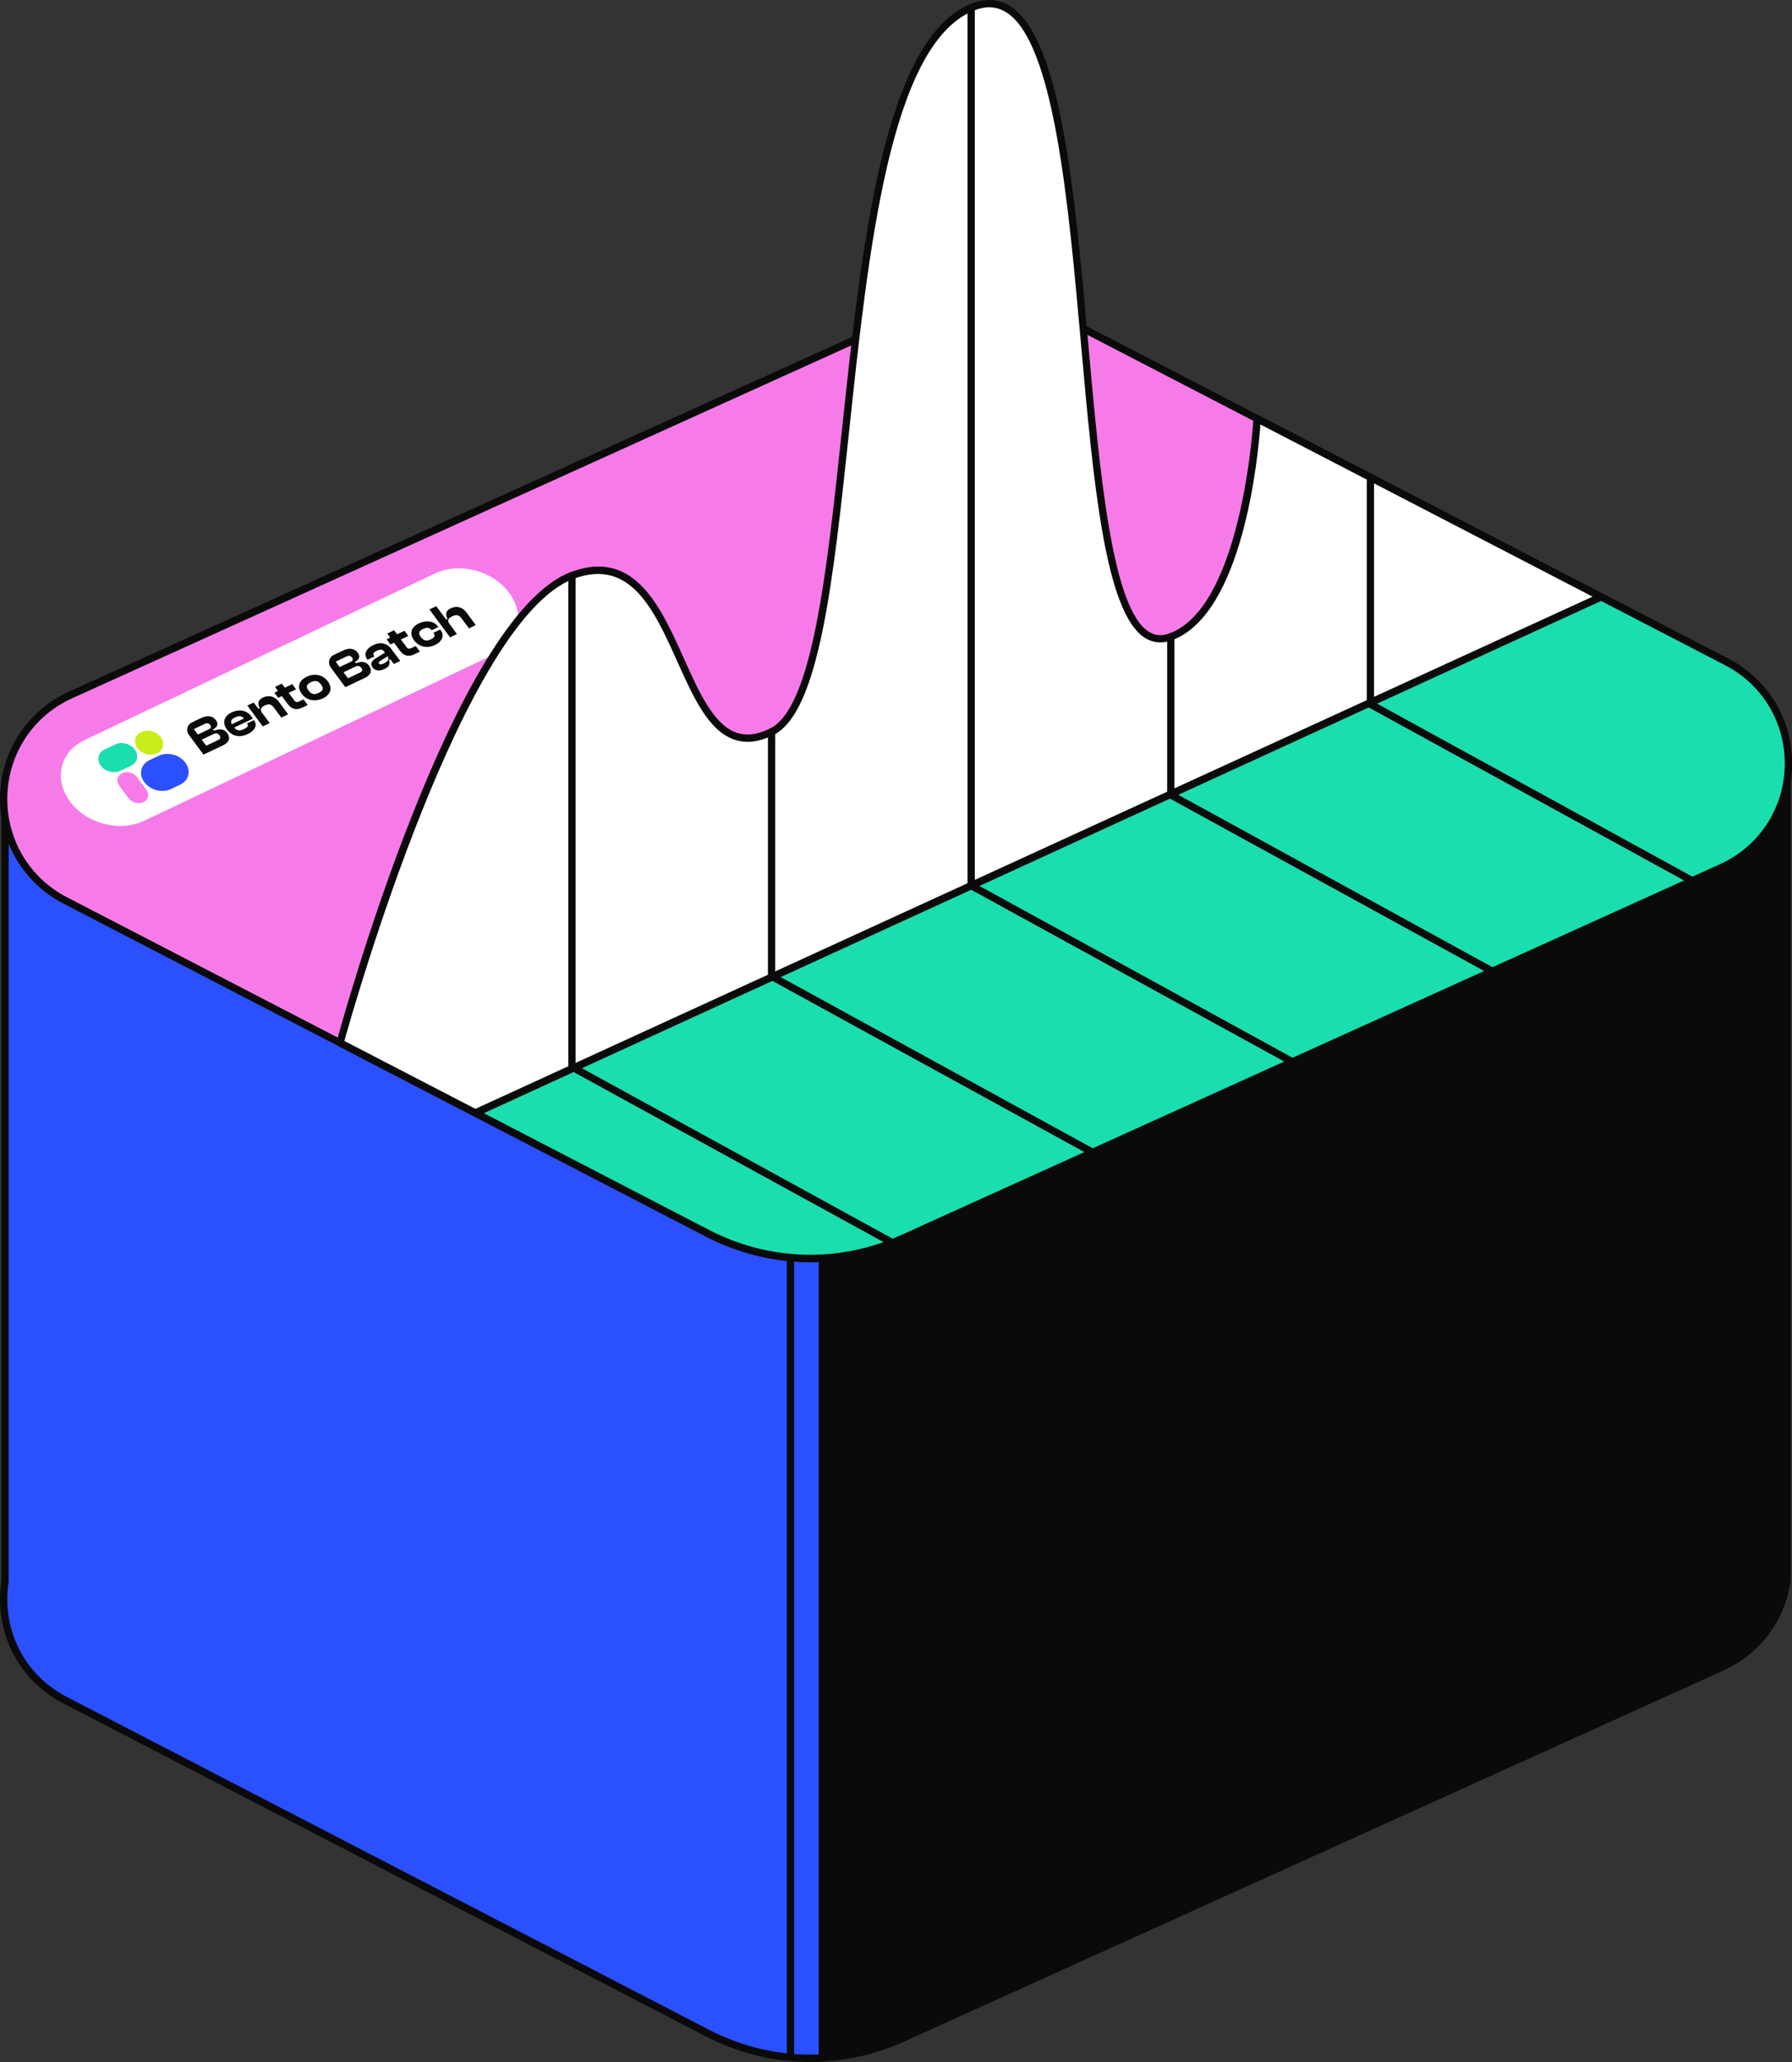 <svg width="80" height="92" viewBox="0 0 80 92" fill="none" xmlns="http://www.w3.org/2000/svg">
<rect x="0" y="0" width="80" height="92" fill="#333333" stroke="none"/>
<g id="Data">
<path id="Vector" d="M79.777 34.855H0.226V70.543C-0.085 72.57 0.798 74.765 2.91 75.858L31.581 90.709C34.298 92.116 37.508 92.201 40.295 90.939L76.852 74.392C78.554 73.623 79.533 72.134 79.777 70.543V34.855Z" fill="#2B50FF"/>
<path id="Vector_2" d="M36.172 91.999C34.573 91.999 32.977 91.616 31.506 90.855L2.835 76.004C0.806 74.953 -0.281 72.806 0.063 70.53V34.856C0.063 34.812 0.079 34.771 0.11 34.74C0.141 34.709 0.181 34.692 0.225 34.692H79.777C79.866 34.692 79.939 34.766 79.939 34.856V70.543C79.939 70.556 79.939 70.569 79.934 70.58C79.658 72.355 78.56 73.799 76.918 74.543L40.361 91.09C39.021 91.696 37.596 91.999 36.172 92V91.999ZM0.388 35.019V70.543C0.388 70.551 0.388 70.559 0.388 70.567C0.061 72.706 1.079 74.726 2.986 75.713L31.658 90.564C34.347 91.956 37.472 92.039 40.23 90.791L76.787 74.244C78.327 73.546 79.359 72.192 79.616 70.526V35.019H0.39H0.388Z" fill="#0A0A0A"/>
<path id="Vector_3" d="M40.295 90.939L76.852 74.392C78.553 73.623 79.533 72.134 79.777 70.543V34.855H36.55V91.82C37.828 91.773 39.101 91.48 40.296 90.939H40.295Z" fill="#0A0A0A"/>
<path id="Vector_4" d="M76.852 38.707L40.295 55.254C37.508 56.515 34.299 56.43 31.582 55.023L2.91 40.173C-0.859 38.22 -0.716 32.757 3.151 31.007L39.708 14.46C42.495 13.199 45.704 13.284 48.421 14.691L77.093 29.541C80.862 31.494 80.719 36.957 76.852 38.707Z" fill="#F67BE8"/>
<path id="Vector_5" d="M36.173 56.311C34.574 56.311 32.977 55.929 31.507 55.167L2.835 40.317C1.034 39.384 -0.051 37.542 0.003 35.508C0.057 33.473 1.236 31.692 3.083 30.855L39.639 14.309C42.49 13.019 45.717 13.104 48.494 14.544L77.166 29.395C78.965 30.328 80.05 32.169 79.998 34.204C79.945 36.238 78.765 38.019 76.919 38.856L40.362 55.403C39.021 56.009 37.596 56.313 36.173 56.313V56.311ZM43.829 13.729C42.452 13.729 41.073 14.021 39.775 14.609L3.218 31.156C1.487 31.941 0.379 33.612 0.328 35.519C0.278 37.426 1.296 39.155 2.983 40.029L31.655 54.88C34.344 56.272 37.469 56.355 40.227 55.107L76.784 38.56C78.515 37.776 79.623 36.104 79.673 34.197C79.724 32.29 78.705 30.561 77.018 29.687L48.346 14.836C46.923 14.1 45.377 13.729 43.829 13.729Z" fill="#0A0A0A"/>
<path id="Vector_6" d="M35.291 91.9C35.201 91.9 35.128 91.827 35.128 91.737V56.143C35.128 56.053 35.201 55.98 35.291 55.98C35.38 55.98 35.453 56.053 35.453 56.143V91.737C35.453 91.827 35.38 91.9 35.291 91.9Z" fill="#0A0A0A"/>
<path id="Vector_7" d="M22.082 29.185L6.438 36.62C5.345 37.14 3.862 36.756 3.125 35.763C2.388 34.769 2.677 33.542 3.77 33.022L19.414 25.587C20.507 25.067 21.991 25.451 22.728 26.445C23.465 27.439 23.175 28.666 22.082 29.185Z" fill="white"/>
<path id="Vector_8" d="M6.536 35.238L6.117 34.671C5.969 34.472 5.671 34.395 5.451 34.498C5.232 34.602 5.173 34.849 5.321 35.048L5.741 35.615C5.889 35.815 6.187 35.892 6.406 35.789C6.626 35.686 6.684 35.437 6.536 35.238Z" fill="#F67BE8"/>
<path id="Vector_9" d="M7.087 33.72L6.674 33.916C6.282 34.102 6.179 34.542 6.443 34.898C6.707 35.254 7.239 35.392 7.631 35.205L8.044 35.009C8.436 34.823 8.538 34.383 8.275 34.027C8.011 33.671 7.479 33.534 7.087 33.72Z" fill="#2B50FF"/>
<path id="Vector_10" d="M4.498 34.16L4.503 34.166C4.696 34.426 5.084 34.527 5.37 34.392L5.85 34.163C6.136 34.027 6.211 33.705 6.019 33.446L6.014 33.439C5.821 33.179 5.433 33.078 5.147 33.214L4.667 33.442C4.381 33.578 4.306 33.9 4.498 34.16Z" fill="#1ADEAD"/>
<path id="Vector_11" d="M7.009 33.612C7.297 33.475 7.373 33.151 7.18 32.89C6.986 32.628 6.594 32.527 6.306 32.663C6.018 32.8 5.942 33.123 6.135 33.385C6.329 33.646 6.721 33.748 7.009 33.612Z" fill="#C7EE1A"/>
<path id="Vector_12" d="M9.084 33.668L8.443 32.803C8.287 32.594 8.348 32.334 8.579 32.225L8.983 32.034C9.263 31.901 9.494 31.937 9.638 32.132C9.752 32.285 9.731 32.421 9.513 32.545L9.554 32.601C9.819 32.498 10.013 32.535 10.138 32.702C10.294 32.913 10.252 33.115 9.944 33.261L9.084 33.669V33.668ZM8.833 32.772L9.313 32.544C9.425 32.49 9.447 32.432 9.383 32.347C9.32 32.263 9.243 32.248 9.129 32.303L8.654 32.529L8.835 32.772H8.833ZM9.204 33.271L9.721 33.026C9.847 32.967 9.871 32.906 9.796 32.807C9.721 32.707 9.647 32.697 9.521 32.756L9.004 33.001L9.204 33.271Z" fill="#0A0A0A"/>
<path id="Vector_13" d="M10.129 32.541C9.91 32.244 10.001 31.947 10.338 31.786C10.674 31.626 11.014 31.682 11.229 31.973C11.253 32.005 11.268 32.032 11.287 32.066L10.455 32.461C10.569 32.6 10.687 32.626 10.886 32.533C11.068 32.447 11.099 32.375 11.04 32.295L11.027 32.277L11.333 32.131L11.348 32.151C11.497 32.353 11.387 32.597 11.061 32.752C10.72 32.914 10.375 32.873 10.129 32.543V32.541ZM10.351 32.314L10.894 32.056C10.795 31.937 10.673 31.922 10.494 32.007C10.315 32.092 10.276 32.187 10.351 32.314Z" fill="#0A0A0A"/>
<path id="Vector_14" d="M11.731 32.409L11.041 31.48L11.326 31.344L11.537 31.63L11.597 31.6C11.508 31.432 11.479 31.246 11.747 31.118C12.014 30.991 12.281 31.086 12.434 31.291L12.863 31.87L12.557 32.015L12.225 31.568C12.115 31.419 12.001 31.388 11.814 31.478C11.627 31.568 11.602 31.674 11.719 31.831L12.04 32.262L11.734 32.408L11.731 32.409Z" fill="#0A0A0A"/>
<path id="Vector_15" d="M13.485 31.576C13.246 31.69 13.026 31.656 12.852 31.422L12.582 31.058L12.421 31.134L12.25 30.904L12.411 30.827L12.278 30.647L12.584 30.502L12.717 30.682L13.047 30.525L13.218 30.755L12.888 30.912L13.133 31.244C13.202 31.337 13.259 31.342 13.368 31.291L13.552 31.205L13.737 31.455L13.483 31.576H13.485Z" fill="#0A0A0A"/>
<path id="Vector_16" d="M13.469 30.954C13.25 30.657 13.344 30.358 13.694 30.193C14.044 30.026 14.418 30.103 14.637 30.401C14.857 30.698 14.761 30.995 14.411 31.16C14.062 31.325 13.687 31.249 13.469 30.956V30.954ZM14.333 30.544C14.213 30.381 14.083 30.34 13.876 30.438C13.669 30.536 13.653 30.647 13.774 30.811C13.894 30.974 14.019 31.012 14.229 30.914C14.439 30.816 14.455 30.708 14.335 30.544H14.333Z" fill="#0A0A0A"/>
<path id="Vector_17" d="M15.416 30.658L14.775 29.794C14.619 29.584 14.68 29.325 14.911 29.215L15.315 29.024C15.595 28.892 15.826 28.928 15.97 29.122C16.084 29.276 16.063 29.411 15.845 29.535L15.886 29.591C16.151 29.488 16.345 29.526 16.47 29.692C16.626 29.903 16.582 30.106 16.276 30.251L15.416 30.66V30.658ZM15.165 29.763L15.645 29.534C15.757 29.48 15.778 29.423 15.715 29.338C15.652 29.253 15.575 29.238 15.461 29.294L14.985 29.519L15.165 29.763ZM15.536 30.263L16.053 30.017C16.179 29.959 16.203 29.898 16.128 29.799C16.053 29.699 15.979 29.689 15.853 29.748L15.336 29.993L15.536 30.263Z" fill="#0A0A0A"/>
<path id="Vector_18" d="M16.628 29.771C16.525 29.633 16.574 29.494 16.777 29.37L17.186 29.12L17.16 29.084C17.07 28.963 16.986 28.959 16.823 29.035C16.66 29.112 16.633 29.176 16.711 29.282L16.716 29.29L16.407 29.437L16.402 29.432C16.231 29.202 16.325 28.942 16.662 28.782C16.999 28.622 17.283 28.704 17.462 28.945L17.867 29.491L17.581 29.627L17.423 29.413L17.365 29.441C17.425 29.607 17.389 29.743 17.161 29.851C16.935 29.959 16.74 29.926 16.623 29.771H16.628ZM17.108 29.614C17.316 29.514 17.396 29.418 17.306 29.28L16.978 29.486C16.908 29.527 16.89 29.561 16.922 29.606C16.96 29.656 17.018 29.656 17.108 29.614Z" fill="#0A0A0A"/>
<path id="Vector_19" d="M18.494 29.195C18.254 29.309 18.035 29.275 17.861 29.041L17.591 28.677L17.43 28.753L17.259 28.523L17.42 28.446L17.287 28.267L17.592 28.121L17.726 28.301L18.056 28.144L18.227 28.374L17.896 28.531L18.142 28.863C18.21 28.956 18.267 28.961 18.377 28.91L18.56 28.824L18.746 29.074L18.492 29.195H18.494Z" fill="#0A0A0A"/>
<path id="Vector_20" d="M18.485 28.571C18.265 28.273 18.35 27.979 18.701 27.812C19.03 27.656 19.373 27.709 19.552 27.95L19.572 27.976L19.267 28.12L19.256 28.105C19.168 27.986 19.04 27.989 18.88 28.064C18.698 28.151 18.661 28.252 18.788 28.424C18.915 28.595 19.043 28.616 19.225 28.53C19.385 28.455 19.448 28.366 19.36 28.247L19.349 28.233L19.653 28.089L19.673 28.115C19.85 28.355 19.746 28.623 19.417 28.778C19.066 28.945 18.701 28.863 18.483 28.569L18.485 28.571Z" fill="#0A0A0A"/>
<path id="Vector_21" d="M20.092 28.435L19.17 27.191L19.476 27.046L19.92 27.644L19.979 27.616C19.894 27.443 19.866 27.26 20.127 27.136C20.401 27.005 20.659 27.105 20.818 27.319L21.241 27.889L20.935 28.035L20.603 27.587C20.488 27.431 20.372 27.41 20.18 27.502C19.974 27.6 19.967 27.706 20.083 27.861L20.4 28.289L20.094 28.435H20.092Z" fill="#0A0A0A"/>
<path id="Vector_22" d="M31.581 55.022C34.298 56.429 37.508 56.514 40.294 55.252L76.852 38.706C80.719 36.955 80.862 31.493 77.092 29.54L71.472 26.628L21.22 49.654L31.581 55.02V55.022Z" fill="#1ADEAD"/>
<path id="Vector_23" d="M36.173 56.311C34.574 56.311 32.978 55.929 31.507 55.167L21.145 49.801C21.09 49.772 21.056 49.714 21.058 49.652C21.058 49.59 21.097 49.533 21.152 49.507L71.404 26.481C71.449 26.459 71.501 26.461 71.545 26.484L77.166 29.396C78.967 30.329 80.052 32.171 79.999 34.205C79.945 36.24 78.765 38.021 76.919 38.857L40.362 55.404C39.021 56.011 37.596 56.315 36.173 56.315V56.311ZM31.657 54.877C34.346 56.269 37.471 56.352 40.228 55.104L76.785 38.557C78.518 37.772 79.624 36.101 79.675 34.194C79.725 32.287 78.707 30.558 77.02 29.684L71.469 26.809L21.595 49.664L31.658 54.877H31.657Z" fill="#0A0A0A"/>
<path id="Vector_24" d="M56.122 18.68C56.122 18.68 55.667 27.157 52.268 28.411C46.781 30.435 50.165 -2.557 43.356 0.342C36.548 3.241 38.879 30.497 34.444 32.653C30.01 34.81 30.768 23.698 25.538 25.675C20.307 27.652 15.183 46.526 15.183 46.526L21.22 49.652L71.472 26.626L56.124 18.676L56.122 18.68Z" fill="white"/>
<path id="Vector_25" d="M21.22 49.819C21.194 49.819 21.17 49.812 21.145 49.801L15.108 46.675C15.04 46.639 15.005 46.56 15.025 46.487C15.235 45.712 20.233 27.51 25.479 25.525C28.318 24.451 29.494 27.067 30.53 29.376C31.209 30.886 31.85 32.313 32.855 32.681C33.303 32.844 33.799 32.787 34.371 32.507C36.267 31.586 36.908 25.554 37.588 19.17C38.452 11.045 39.431 1.837 43.291 0.193C43.942 -0.083 44.539 -0.063 45.065 0.255C47.36 1.638 47.98 8.582 48.58 15.297C49.099 21.118 49.638 27.138 51.281 28.183C51.561 28.362 51.865 28.386 52.21 28.26C55.472 27.058 55.953 18.756 55.958 18.673C55.961 18.617 55.992 18.567 56.039 18.541C56.087 18.513 56.147 18.511 56.196 18.537L71.543 26.487C71.599 26.517 71.633 26.574 71.631 26.636C71.631 26.698 71.592 26.755 71.537 26.781L21.285 49.807C21.264 49.817 21.241 49.822 21.217 49.822L21.22 49.819ZM15.375 46.444L21.223 49.474L71.098 26.62L56.269 18.939C56.163 20.389 55.491 27.396 52.324 28.564C51.885 28.726 51.476 28.69 51.108 28.458C49.329 27.326 48.808 21.497 48.257 15.325C47.692 9.001 47.053 1.832 44.897 0.535C44.458 0.27 43.975 0.257 43.418 0.494C39.734 2.062 38.766 11.169 37.911 19.204C37.192 25.963 36.573 31.801 34.515 32.801C33.857 33.12 33.28 33.182 32.745 32.986C31.611 32.573 30.942 31.086 30.234 29.51C29.208 27.226 28.147 24.865 25.593 25.83C20.722 27.672 15.835 44.788 15.373 46.444H15.375Z" fill="#0A0A0A"/>
<path id="Vector_26" d="M57.697 47.54C57.671 47.54 57.644 47.533 57.619 47.52L43.277 39.655C43.225 39.626 43.192 39.572 43.192 39.511V0.342C43.192 0.252 43.266 0.179 43.355 0.179C43.444 0.179 43.518 0.252 43.518 0.342V39.415L57.776 47.233C57.853 47.275 57.883 47.375 57.84 47.455C57.811 47.509 57.756 47.54 57.697 47.54Z" fill="#0A0A0A"/>
<path id="Vector_27" d="M48.787 51.586C48.761 51.586 48.734 51.579 48.709 51.566L34.367 43.701C34.315 43.672 34.282 43.618 34.282 43.557V32.655C34.282 32.565 34.355 32.491 34.445 32.491C34.534 32.491 34.608 32.565 34.608 32.655V43.461L48.865 51.278C48.943 51.321 48.973 51.421 48.93 51.501C48.901 51.555 48.846 51.586 48.787 51.586Z" fill="#0A0A0A"/>
<path id="Vector_28" d="M39.875 55.632C39.849 55.632 39.821 55.625 39.797 55.612L25.455 47.747C25.403 47.718 25.37 47.664 25.37 47.603V25.677C25.37 25.587 25.443 25.514 25.533 25.514C25.622 25.514 25.695 25.587 25.695 25.677V47.505L39.953 55.323C40.031 55.365 40.061 55.465 40.018 55.545C39.989 55.599 39.934 55.63 39.875 55.63V55.632Z" fill="#0A0A0A"/>
<path id="Vector_29" d="M66.609 43.493C66.584 43.493 66.556 43.487 66.531 43.474L52.189 35.609C52.137 35.579 52.105 35.525 52.105 35.465V28.41C52.105 28.321 52.178 28.247 52.267 28.247C52.357 28.247 52.43 28.321 52.43 28.41V35.368L66.688 43.186C66.766 43.228 66.795 43.328 66.753 43.408C66.723 43.462 66.668 43.493 66.609 43.493Z" fill="#0A0A0A"/>
<path id="Vector_30" d="M75.521 39.448C75.495 39.448 75.467 39.441 75.443 39.428L61.1 31.563C61.048 31.534 61.016 31.48 61.016 31.419V21.476C61.016 21.386 61.089 21.312 61.178 21.312C61.268 21.312 61.341 21.386 61.341 21.476V31.321L75.599 39.139C75.677 39.181 75.706 39.281 75.664 39.361C75.635 39.415 75.579 39.446 75.521 39.446V39.448Z" fill="#0A0A0A"/>
</g>
</svg>
